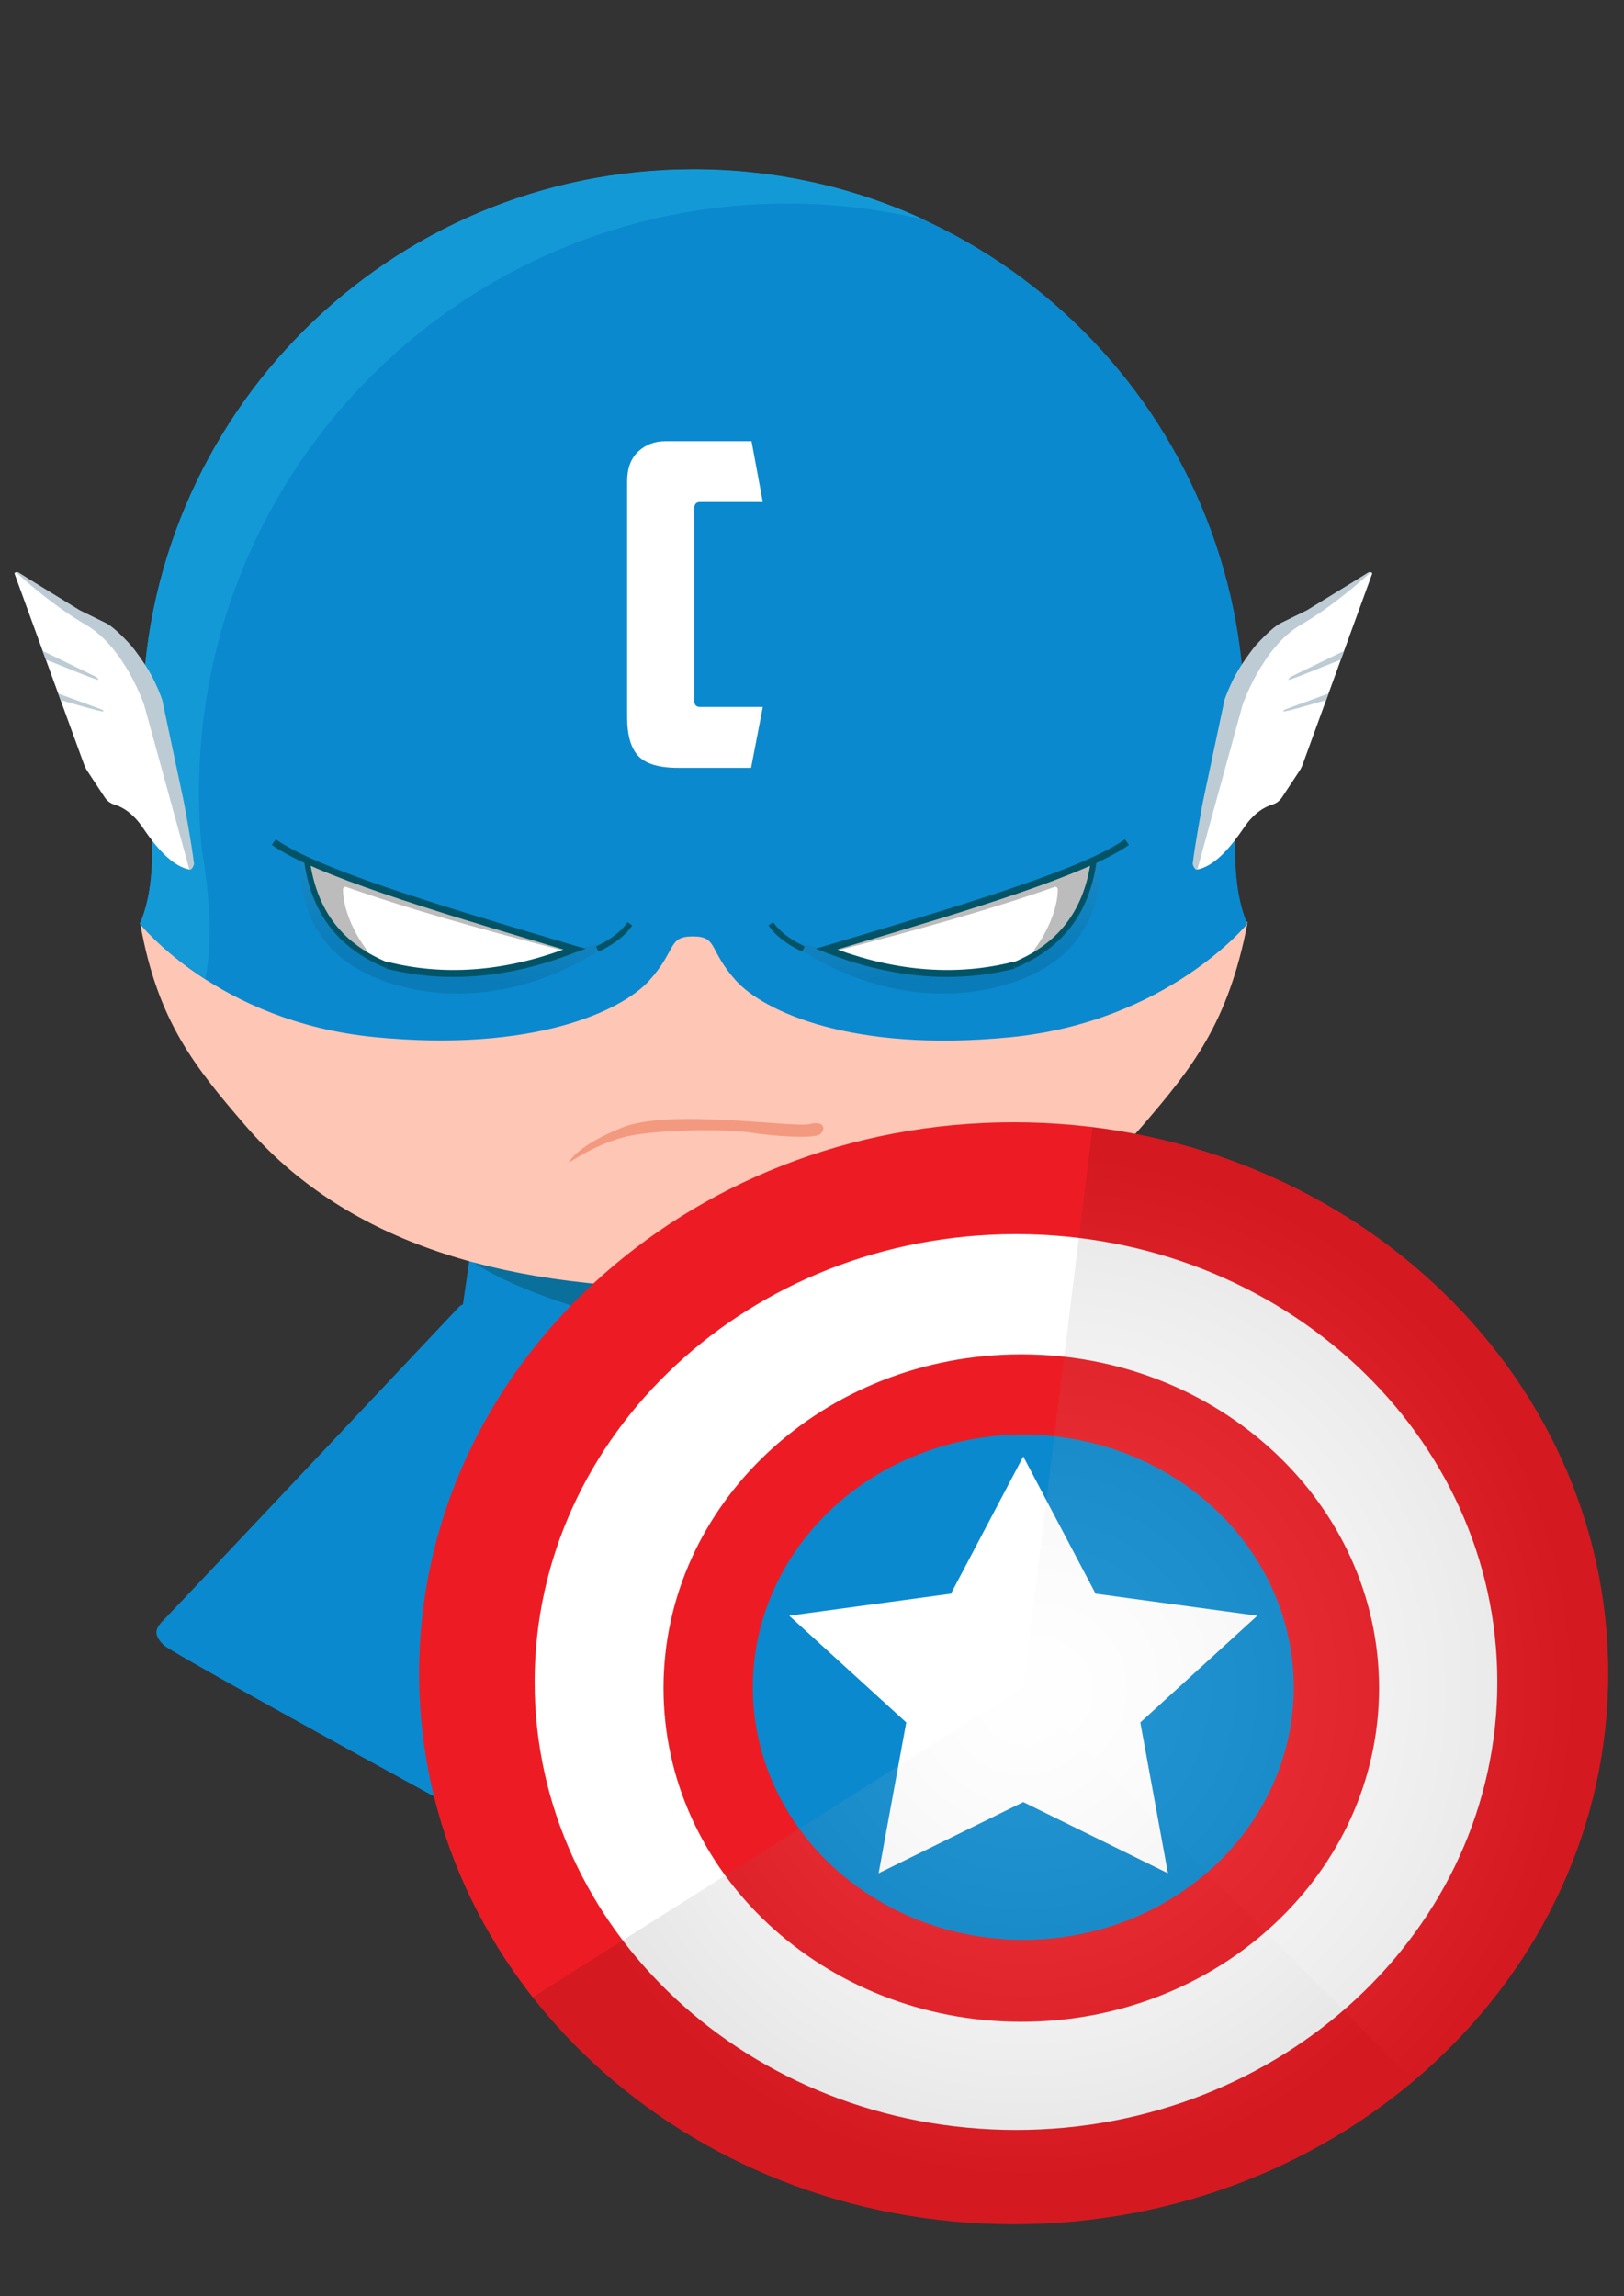 <?xml version="1.0" encoding="utf-8"?>
<!-- Generator: Adobe Illustrator 16.0.0, SVG Export Plug-In . SVG Version: 6.00 Build 0)  -->
<!DOCTYPE svg PUBLIC "-//W3C//DTD SVG 1.1//EN" "http://www.w3.org/Graphics/SVG/1.1/DTD/svg11.dtd">
<svg version="1.1" id="Livello_1" xmlns="http://www.w3.org/2000/svg" xmlns:xlink="http://www.w3.org/1999/xlink" x="0px" y="0px"
	 width="841.89px" height="1190.55px" viewBox="0 0 841.89 1190.55" enable-background="new 0 0 841.89 1190.55"
	 xml:space="preserve">
<rect x="0" y="0" width="841.89" height="1190.55" fill="#333333" stroke="none"/>
<g>
	<path fill="#0B89CE" d="M482.449,708.123l-9.95-66.73L404,645.656v-54.431l-103.45,53.626l-55.49-3.459l-5.069,34.869l-1.526,0.802
		c0,0-147.704,156.889-152.558,161.743c-4.854,4.854-7.352,7.874-1.091,14.135c6.261,6.26,319.184,176.14,319.184,176.14V741.334
		C458,731.924,482.449,708.123,482.449,708.123z"/>
	<g>
		<polygon fill="#139AD6" points="439,659.41 475.127,657.161 472.806,641.393 439,643.5 		"/>
	</g>
	<path fill="#0A6F9B" d="M240.767,650.935c0,0,26.114,25.78,136.609,45.262c110.494,19.481,112.085-13.918,112.085-13.918
		L433,648.933l-98.608-7.499L240.767,650.935z"/>
	<g>
		<path fill="#FEC6B5" d="M72.719,478c0,0-0.037,0.749-0.009,0.907c8.925,50.474,28.225,74.184,54.463,104.638
			c50.289,58.371,128.355,84.373,232.504,84.373c104.14,0,182.202-25.809,232.492-84.167
			c26.245-30.455,44.532-53.604,54.474-104.858c0.03-0.159-0.009-0.893-0.009-0.893H72.719z"/>
		<path opacity="0.3" fill="#FEC6B5" d="M646.634,478H628.39l-39.128,17.847l-4.015,26.315c0,0-14.224,108.438-207.949,145.49
			c95.356-2.807,167.461-28.885,214.871-83.902c26.245-30.455,44.532-53.604,54.474-104.858
			C646.673,478.734,646.634,478,646.634,478z"/>
		<path fill="#0B89CE" d="M644.018,402.435l-0.129-0.587c0.896-9.291,1.368-18.746,1.368-28.197
			c0-157.796-127.92-285.814-285.715-285.814S73.826,215.587,73.826,373.384c0,9.716,0.491,18.616,1.438,28.616h0.04
			c0.656,3,9.313,48.892-2.593,76.482l-0.306,0.334c0,0,40.126,50.973,122.035,58.926c81.909,7.952,127.854-13.479,142.168-29.383
			c14.314-15.905,9.441-22.843,22.562-22.843c13.121,0,8.005,6.967,22.319,22.873c14.314,15.904,60.018,37.38,141.925,29.428
			c81.908-7.953,123.229-58.844,123.229-58.844l0,0C634.166,450.345,644.018,402.435,644.018,402.435z"/>
		<path fill="#139AD6" d="M104.699,441h-0.042c-1.012-10-1.537-19.95-1.537-30.333c0-168.629,136.701-305.151,305.329-305.151
			c24.305,0,47.94,2.982,70.605,8.353c-36.363-16.78-76.841-26.096-119.513-26.096c-157.795,0-285.716,127.783-285.716,285.579
			c0,9.716,0.491,18.647,1.438,28.647h0.04c0.656,3,9.313,48.892-2.593,76.482l-0.306,0.334c0,0,11.285,13.893,34.099,28.522
			C111.872,478.895,105.286,445,104.699,441z"/>
		<g>
			<linearGradient id="SVGID_1_" gradientUnits="userSpaceOnUse" x1="244.758" y1="414.544" x2="231.636" y2="506.398">
				<stop  offset="0" style="stop-color:#FFFFFF"/>
				<stop  offset="1" style="stop-color:#000000"/>
			</linearGradient>
			<path opacity="0.1" fill="url(#SVGID_1_)" d="M156.429,444.813c0,0,98.356,57.04,140.268,47.688
				c19.442-4.338,22.94-6.542,21.418-5.286c-12.675,10.463-59.865,39.598-114.736,22.898
				C148.509,493.413,156.429,444.813,156.429,444.813z"/>
			<polygon fill="#FFFFFF" points="295.412,491.401 269.52,483.67 270.329,485.091 257.583,480.741 240.101,474.774 
				224.836,470.027 198.256,461.322 177.426,453.849 159.046,446.303 161.754,458.398 164.847,467.159 171.701,478.974 
				179.809,487.808 191.66,496.175 205.024,501.501 221.098,503.813 237.5,504 247.639,504 261.093,502.134 276.465,498.832 
				277.929,498.27 294.284,493.344 			"/>
			<path fill="#BCBCBC" d="M293.248,493.153c-44.383-11.42-83.304-22.453-113.726-33.266c-0.847-0.302-1.727,0.33-1.723,1.228
				c0.029,10.144,5.7,22.563,11.818,30.664c0.874,1.156-0.502,2.672-1.717,1.885c-9.224-5.983-16.856-13.248-21.15-23.208
				c-0.021-0.046-0.038-0.094-0.053-0.142l-6.843-21.477c-0.327-1.029,0.667-1.981,1.676-1.603
				c40.341,15.09,84.492,29.554,132.412,43.401c0.768,0.222,1.157,1.079,0.812,1.8l-0.012,0.023
				C294.477,493.017,293.848,493.308,293.248,493.153z"/>
			<path fill="none" stroke="#025366" stroke-width="3" stroke-miterlimit="10" d="M159.097,446.068
				c3.325,24.082,14.94,43.453,41.424,54.377"/>
			<path fill="#025366" d="M303.677,491.923l-5.427-1.542l-13.042-3.894c-59.187-17.655-120.386-35.912-142.229-51.32l-2.062,2.924
				c22.321,15.746,83.806,34.087,143.268,51.825l7.944,2.373c-31.673,11.534-62.322,13.711-91.169,6.422l-0.876,3.469
				c11.441,2.893,23.148,4.336,35.084,4.336c20.493,0,41.648-4.259,63.226-12.755L303.677,491.923z"/>
			<path fill="none" stroke="#025366" stroke-width="3" stroke-miterlimit="10" d="M326.564,478.974
				c-2.937,4.261-7.693,8.645-16.898,13.122"/>
		</g>
		<g>
			
				<linearGradient id="SVGID_2_" gradientUnits="userSpaceOnUse" x1="2922.365" y1="414.544" x2="2909.243" y2="506.398" gradientTransform="matrix(-1 0 0 1 3403.758 0)">
				<stop  offset="0" style="stop-color:#FFFFFF"/>
				<stop  offset="1" style="stop-color:#000000"/>
			</linearGradient>
			<path opacity="0.1" fill="url(#SVGID_2_)" d="M569.721,444.813c0,0-98.356,57.04-140.268,47.688
				c-19.442-4.338-22.94-6.542-21.419-5.286c12.675,10.463,59.865,39.598,114.736,22.898
				C577.641,493.413,569.721,444.813,569.721,444.813z"/>
			<polygon fill="#FFFFFF" points="430.753,491.401 456.645,483.67 455.835,485.091 468.581,480.741 486.064,474.774 
				501.328,470.027 527.908,461.322 548.74,453.849 567.118,446.303 564.411,458.398 561.317,467.159 554.463,478.974 
				546.356,487.808 534.504,496.175 521.141,501.501 505.067,503.813 488.666,504 478.527,504 465.071,502.134 449.701,498.832 
				448.235,498.27 431.881,493.344 			"/>
			<path fill="#BCBCBC" d="M432.916,493.153c44.383-11.42,83.304-22.453,113.728-33.266c0.847-0.302,1.725,0.33,1.723,1.228
				c-0.03,10.144-5.701,22.563-11.819,30.664c-0.872,1.156,0.502,2.672,1.719,1.885c9.224-5.983,16.855-13.248,21.149-23.208
				c0.02-0.046,0.037-0.094,0.054-0.142l6.841-21.477c0.329-1.029-0.665-1.981-1.676-1.603
				c-40.34,15.09-84.491,29.554-132.412,43.401c-0.767,0.222-1.155,1.079-0.812,1.8l0.012,0.023
				C431.688,493.017,432.317,493.308,432.916,493.153z"/>
			<path fill="none" stroke="#025366" stroke-width="3" stroke-miterlimit="10" d="M567.068,446.068
				c-3.324,24.082-14.941,43.453-41.425,54.377"/>
			<path fill="#025366" d="M434.035,492.289l7.945-2.373c59.461-17.738,120.946-36.08,143.267-51.825l-2.062-2.924
				c-21.843,15.408-83.043,33.665-142.229,51.321l-13.042,3.893l-4.979,1.491l4.836,1.888c21.58,8.497,42.731,12.755,63.227,12.755
				c11.933,0,23.644-1.444,35.084-4.336l-0.876-3.469C496.355,506,465.706,503.825,434.035,492.289z"/>
			<path fill="none" stroke="#025366" stroke-width="3" stroke-miterlimit="10" d="M399.601,478.974
				c2.937,4.261,7.694,8.645,16.899,13.122"/>
		</g>
		<g>
			<path fill="#FFFFFF" d="M351.519,398.105c-9.811,0-16.666-2.022-20.557-6.074c-3.894-4.048-5.839-10.745-5.839-20.089V249.536
				c0-6.694,1.904-11.833,5.722-15.417c3.815-3.581,8.527-5.373,14.133-5.373h44.619l5.839,31.536h-32.47
				c-2.026,0-3.037,1.091-3.037,3.271v99.746c0,2.183,1.011,3.271,3.037,3.271h32.47l-6.074,31.536H351.519z"/>
		</g>
		<g>
			<path fill="#BDCCD4" d="M95.338,415.979l-11.157-52.684c0,0-0.45-2.334-4.312-10.463c-3.86-8.13-11.346-17.506-11.346-17.506
				s-8.479-9.798-13.788-12.374c-5.31-2.574-13.356-6.543-13.356-6.543s-30.75-18.834-31.552-19.461
				c-0.803-0.628-1.885-0.091-1.885-0.091l6.112,6.332l23.348,25.183l12.479,14.464l9.236,16.685l1.691,1.202l8.958,8.445
				l7.052,43.277c0,0,19.758,37.988,21.359,38.393c1.603,0.404,2.422-2.877,2.422-2.877
				C99.111,435.903,95.338,415.979,95.338,415.979z"/>
			<path fill="#FFFFFF" d="M98.179,450.838l-23.509-85.534c0,0-10.239-29.793-30.062-41.284
				c-16.051-9.305-30.938-22.408-36.021-27.056c-0.45-0.411-1.206,0.045-1.002,0.602l36.003,98.841
				c0.425,1.166,0.988,2.282,1.678,3.328l9.104,13.803c1.169,1.774,2.991,3.079,5.146,3.715c3.377,0.997,9.072,3.841,14.558,11.94
				C82.623,441.819,90.27,449.234,98.179,450.838z"/>
			<path fill="#BDCCD4" d="M22.131,337.501l27.298,13.244c0,0,1.59,0.895,1.491,1.69c-0.099,0.796-27.263-10.745-27.096-10.289
				C23.989,342.601,22.131,337.501,22.131,337.501z"/>
			<path fill="#BDCCD4" d="M30.174,359.581l21.943,8.062c0,0,1.585,0.497,1.486,1.193c-0.099,0.695-22.191-5.856-22.191-5.856
				L30.174,359.581z"/>
			<path fill="#BDCCD4" d="M623.545,415.979l11.158-52.684c0,0,0.45-2.334,4.311-10.463c3.86-8.13,11.347-17.506,11.347-17.506
				s8.479-9.798,13.788-12.374c5.308-2.574,13.354-6.543,13.354-6.543s30.751-18.834,31.554-19.461
				c0.803-0.628,1.884-0.091,1.884-0.091l-6.111,6.332l-23.349,25.183l-12.479,14.464l-9.236,16.685l-1.691,1.202l-8.958,8.445
				l-7.052,43.277c0,0-19.759,37.988-21.36,38.393c-1.602,0.404-2.421-2.877-2.421-2.877
				C619.773,435.903,623.545,415.979,623.545,415.979z"/>
			<path fill="#FFFFFF" d="M620.704,450.838l23.511-85.534c0,0,10.239-29.793,30.062-41.284
				c16.051-9.305,30.938-22.408,36.021-27.056c0.45-0.411,1.205,0.045,1.002,0.602l-36.004,98.841
				c-0.424,1.166-0.986,2.282-1.677,3.328l-9.104,13.803c-1.171,1.774-2.991,3.079-5.146,3.715
				c-3.378,0.997-9.073,3.841-14.558,11.94C636.261,441.819,628.613,449.234,620.704,450.838z"/>
			<path fill="#BDCCD4" d="M696.752,337.501l-27.297,13.244c0,0-1.59,0.895-1.491,1.69c0.1,0.796,27.262-10.745,27.097-10.289
				C694.895,342.601,696.752,337.501,696.752,337.501z"/>
			<path fill="#BDCCD4" d="M688.709,359.581l-21.942,8.062c0,0-1.585,0.497-1.486,1.193c0.099,0.695,22.19-5.856,22.19-5.856
				L688.709,359.581z"/>
		</g>
		<path fill="#F3997F" d="M294.88,602.822c0,0,15.06-10.345,30.813-13.758c15.753-3.414,50.225-3.902,63.538-1.82
			c13.313,2.082,33.222,3.263,36.022,0.748c2.8-2.514,2.339-7.157-5.684-5.146c-8.024,2.011-72.353-8.186-96.983,1.747
			C297.958,594.522,294.88,602.822,294.88,602.822z"/>
	</g>
	<g>
		<g>
			<path fill="#ED1C24" d="M525.483,581.892c-170.228,0-308.224,127.9-308.224,285.673c0,157.771,137.996,285.671,308.224,285.671
				s308.224-127.9,308.224-285.671C833.707,709.792,695.711,581.892,525.483,581.892z"/>
			<path fill="#FFFFFF" d="M526.693,639.876c-137.817,0-249.538,103.972-249.538,232.227s111.721,232.227,249.538,232.227
				c137.815,0,249.538-103.972,249.538-232.227S664.509,639.876,526.693,639.876z"/>
			<path fill="#ED1C24" d="M529.449,702.2c-102.434,0-185.473,77.47-185.473,173.033s83.039,173.032,185.473,173.032
				c102.436,0,185.475-77.469,185.475-173.032S631.885,702.2,529.449,702.2z"/>
			<ellipse fill="#0B89CE" cx="530.488" cy="874.803" rx="140.215" ry="130.979"/>
			<polygon fill="#FFFFFF" points="530.468,755.155 567.965,826.291 651.81,837.697 591.14,893.069 605.461,971.253 530.468,934.34 
				455.476,971.253 469.797,893.069 409.127,837.697 492.972,826.291 			"/>
		</g>
		<radialGradient id="SVGID_3_" cx="539.162" cy="876.413" r="282.44" gradientUnits="userSpaceOnUse">
			<stop  offset="0" style="stop-color:#FFFFFF"/>
			<stop  offset="0.085" style="stop-color:#F7F7F7"/>
			<stop  offset="0.215" style="stop-color:#E2E2E2"/>
			<stop  offset="0.373" style="stop-color:#C0C0C0"/>
			<stop  offset="0.554" style="stop-color:#8F8F8F"/>
			<stop  offset="0.754" style="stop-color:#525252"/>
			<stop  offset="0.966" style="stop-color:#080808"/>
			<stop  offset="0.987" style="stop-color:#000000"/>
		</radialGradient>
		<path opacity="0.1" fill="url(#SVGID_3_)" d="M566.373,584.398l-35.886,290.404l202.348,204.126
			c61.971-52.254,100.872-127.599,100.872-211.364C833.707,722.642,717.269,602.938,566.373,584.398z"/>
		<radialGradient id="SVGID_4_" cx="530.812" cy="879.991" r="252.932" gradientUnits="userSpaceOnUse">
			<stop  offset="0" style="stop-color:#FFFFFF"/>
			<stop  offset="0.085" style="stop-color:#F7F7F7"/>
			<stop  offset="0.215" style="stop-color:#E2E2E2"/>
			<stop  offset="0.373" style="stop-color:#C0C0C0"/>
			<stop  offset="0.554" style="stop-color:#8F8F8F"/>
			<stop  offset="0.754" style="stop-color:#525252"/>
			<stop  offset="0.966" style="stop-color:#080808"/>
			<stop  offset="0.987" style="stop-color:#000000"/>
		</radialGradient>
		<path opacity="0.1" fill="url(#SVGID_4_)" d="M530.487,874.803l-254.354,160.685c56.038,71.354,146.841,117.748,249.351,117.748
			c79.848,0,152.603-28.143,207.352-74.307L530.487,874.803z"/>
	</g>
</g>
</svg>
